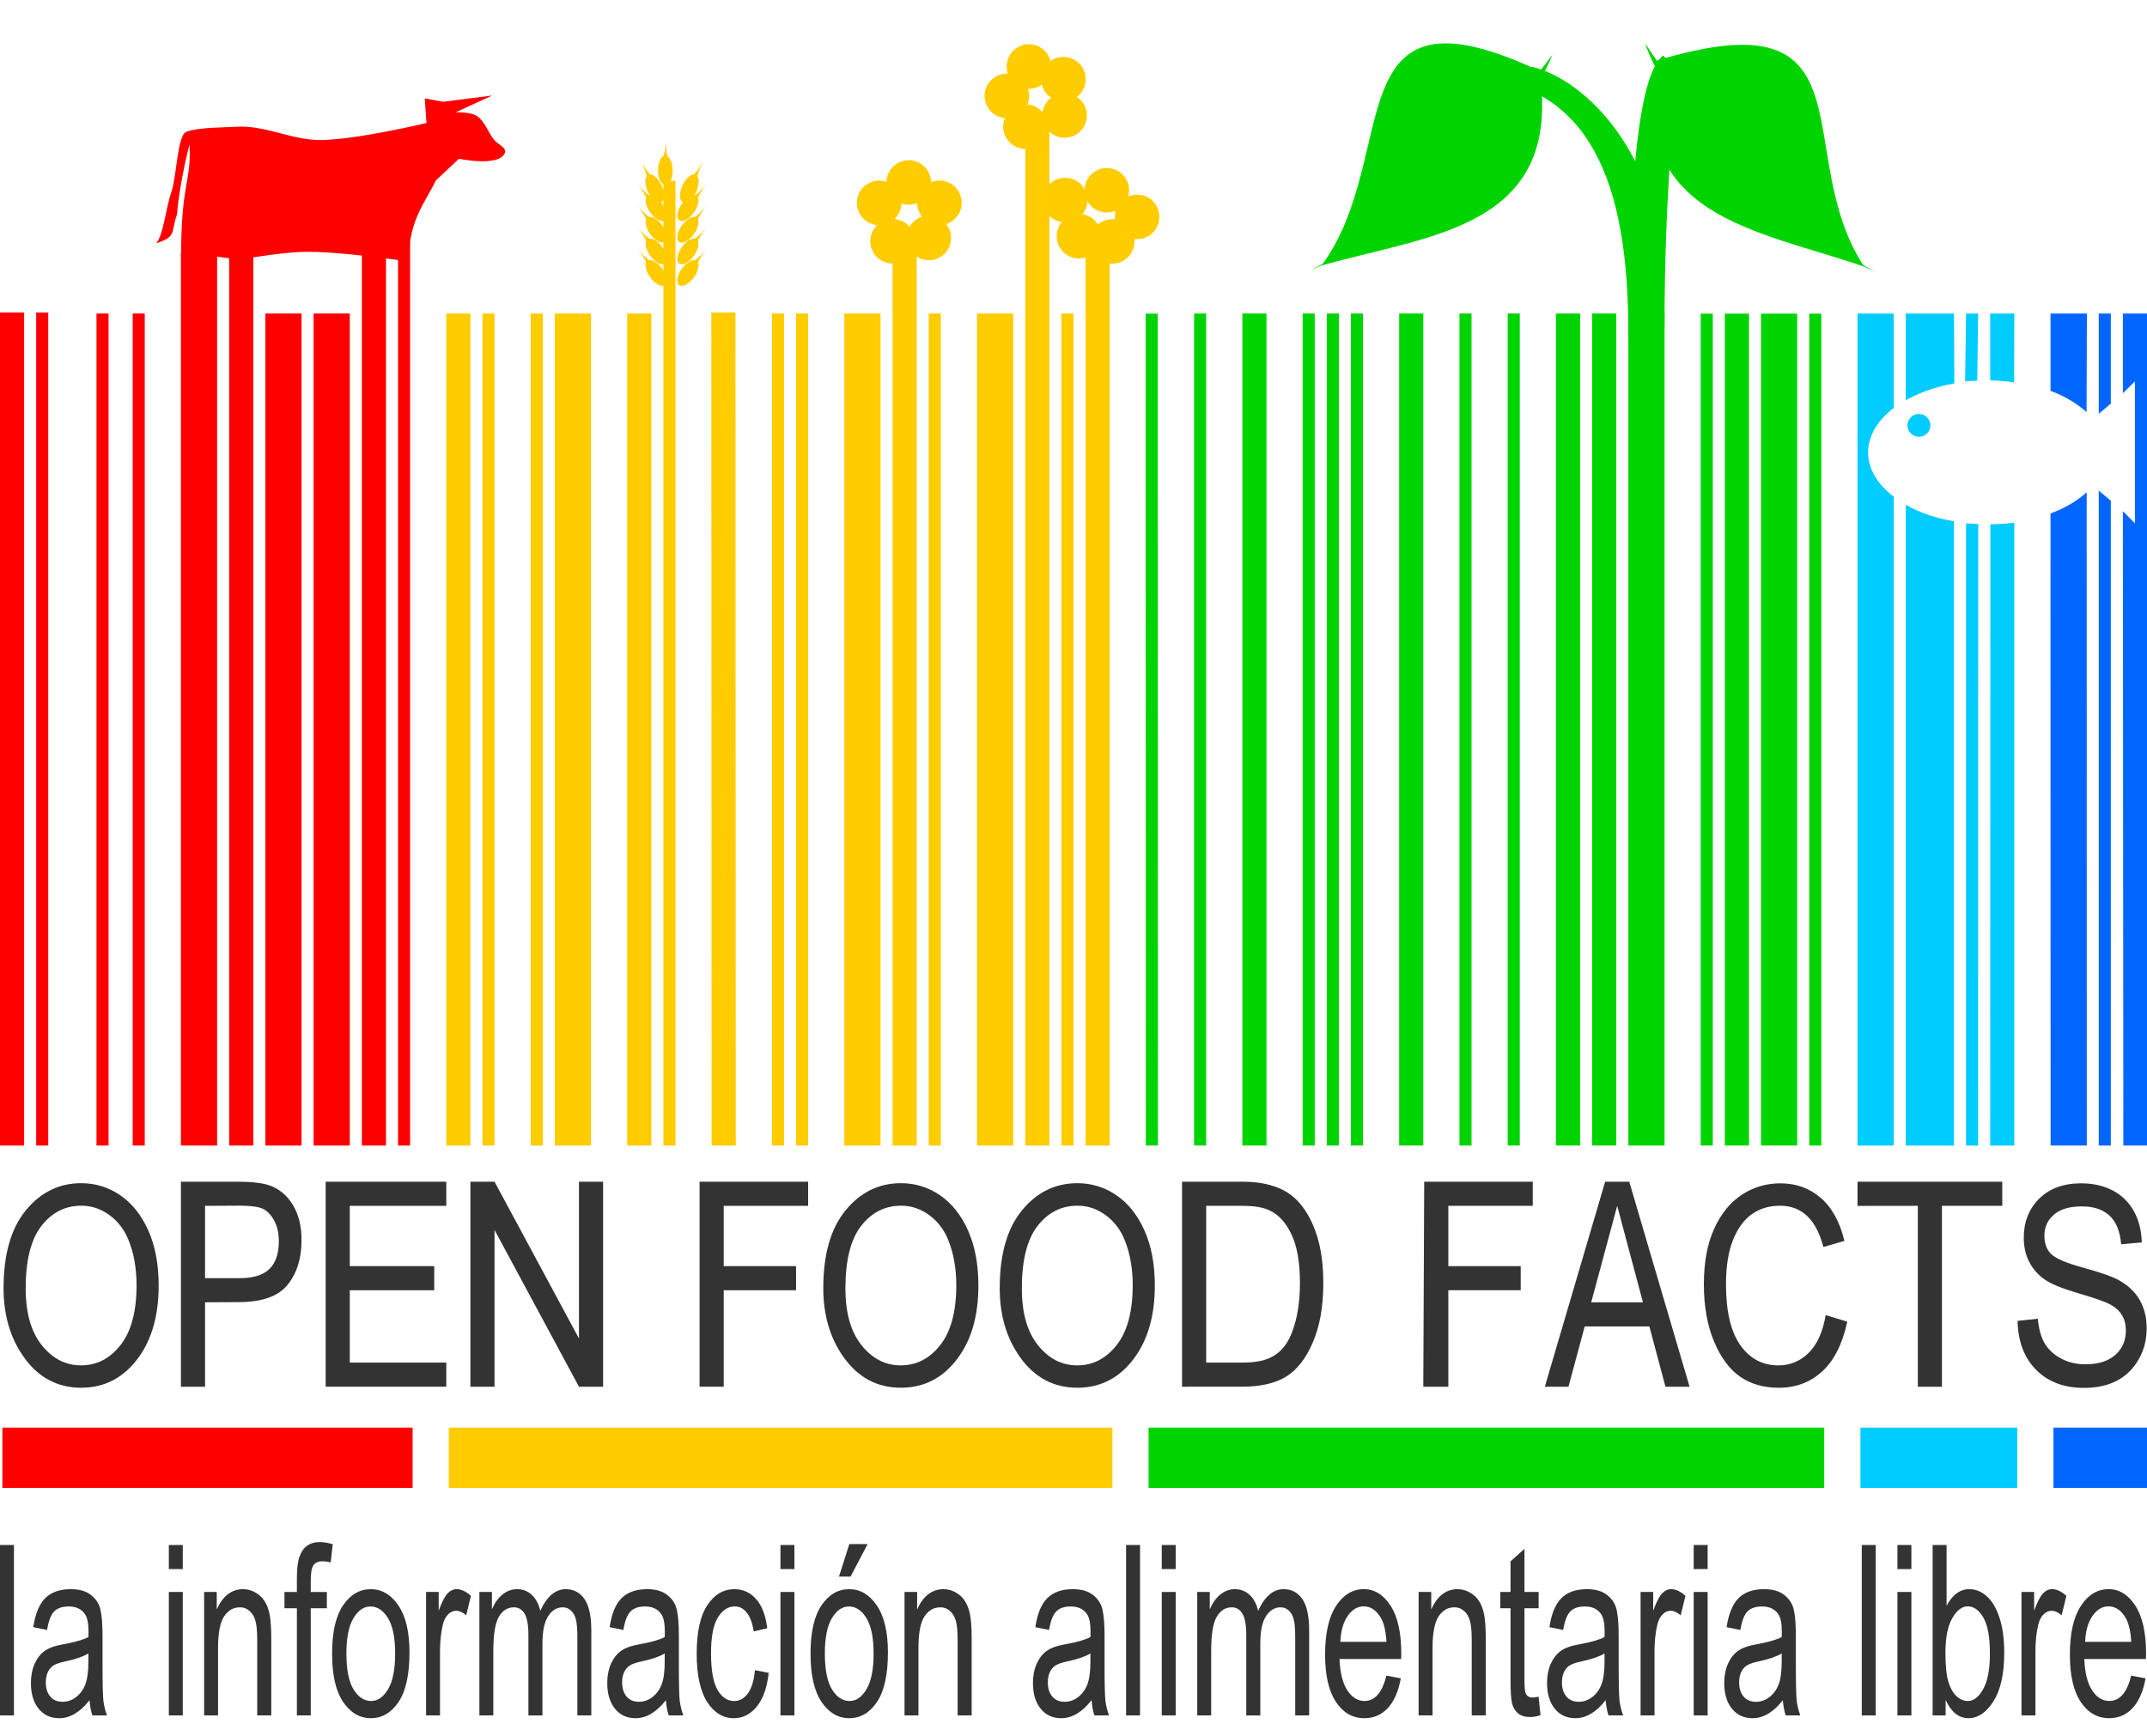 <?xml version="1.0" encoding="UTF-8" standalone="no"?>
<svg
   xmlns:dc="http://purl.org/dc/elements/1.1/"
   xmlns:cc="http://creativecommons.org/ns#"
   xmlns:rdf="http://www.w3.org/1999/02/22-rdf-syntax-ns#"
   xmlns:svg="http://www.w3.org/2000/svg"
   xmlns="http://www.w3.org/2000/svg"
   xmlns:sodipodi="http://sodipodi.sourceforge.net/DTD/sodipodi-0.dtd"
   xmlns:inkscape="http://www.inkscape.org/namespaces/inkscape"
   sodipodi:docname="openfoodfacts-logo-en.svg"
   inkscape:version="1.0 (4035a4fb49, 2020-05-01)"
   version="1.1"
   id="svg8313"
   height="144"
   width="178">
  <style
     id="style193">
   :root {
     font-style: normal;
     font-variant: normal;
     font-weight: normal;
     font-stretch: normal;
     line-height: 125%;
     font-family: 'Arial Narrow';
     -inkscape-font-specification: 'Arial Narrow';
     letter-spacing: 0px;
     word-spacing: 0px;
     fill-opacity: 1;
     stroke: none;
   }
   #site-name {
     font-size: 22.903px;
     fill: #333333;
   }
   #site-slogan {
     font-size: 16.943px;
     fill: #333333;
   }
   @media (prefers-color-scheme: dark) {
     #site-name,#site-slogan {
       fill: #ffffff;
	 }
   }
   .design-element
   {
     fill-rule: nonzero;
	 stroke: none;
   }
   .red {
     fill: #ff0000;
   }
   .yellow {
     fill: #ffcc00;
   }
   .green {
     fill: #00d400;
   }
   .cyan {
     fill: #00ccff;
   }
   .blue {
     fill: #0066ff;
   }
  </style>
  <defs
     id="defs8315" />
  <sodipodi:namedview
     inkscape:document-rotation="0"
     inkscape:snap-global="true"
     inkscape:window-maximized="1"
     inkscape:window-y="-8"
     inkscape:window-x="1912"
     inkscape:window-height="1017"
     inkscape:window-width="1920"
     showgrid="true"
     inkscape:current-layer="layer1"
     inkscape:document-units="px"
     inkscape:cy="70.41406"
     inkscape:cx="111.33521"
     inkscape:zoom="5.5850744"
     inkscape:pageshadow="2"
     inkscape:pageopacity="0.0"
     borderopacity="1.0"
     bordercolor="#666666"
     pagecolor="#ffffff"
     id="base">
    <inkscape:grid
       id="grid8566"
       type="xygrid" />
  </sodipodi:namedview>
  <g
     id="layer1"
     inkscape:groupmode="layer"
     inkscape:label="Layer 1">
    <g
       class="design-element"
       id="bars"
       transform="matrix(0.895,0,0,0.895,-763.018,-727.336)">
      <path
         sodipodi:nodetypes="cccccc"
         inkscape:export-ydpi="112.45"
         inkscape:export-xdpi="112.45"
         id="path8169"
         d="m 1042.751,944.947 0,5.589 c 2.979,0 5.962,0 8.941,0 l 0,-5.589 c -2.979,0 -5.962,0 -8.941,0 z"
         class="blue"
         inkscape:connector-curvature="0" />
      <path
         sodipodi:nodetypes="ccccc"
         inkscape:export-ydpi="112.45"
         inkscape:export-xdpi="112.45"
         id="path8171"
         d="m 1024.869,944.947 0,5.589 c 4.844,0 9.685,0 14.529,0 l 0,-5.589 c -4.844,0 -9.685,0 -14.529,0 z"
         class="cyan"
         inkscape:connector-curvature="0" />
      <path
         sodipodi:nodetypes="ccccc"
         inkscape:export-ydpi="112.45"
         inkscape:export-xdpi="112.45"
         id="path8173"
         d="m 958.93,944.947 0,5.589 c 20.854,0 41.732,0 62.586,0 l 0,-5.589 c -20.854,0 -41.732,0 -62.586,0 z"
         class="green"
         inkscape:connector-curvature="0" />
      <path
         sodipodi:nodetypes="ccccc"
         inkscape:export-ydpi="112.45"
         inkscape:export-xdpi="112.45"
         id="path8175"
         d="m 894.109,944.947 0,5.589 c 20.49,0 40.979,0 61.469,0 l 0,-5.589 c -20.49,0 -40.979,0 -61.469,0 z"
         class="yellow"
         inkscape:connector-curvature="0" />
      <path
         sodipodi:nodetypes="ccccc"
         inkscape:export-ydpi="112.45"
         inkscape:export-xdpi="112.45"
         id="path8177"
         d="m 852.757,944.947 0,5.589 c 12.667,0 25.332,0 37.999,0 l 0,-5.589 c -12.667,0 -25.332,0 -37.999,0 z"
         class="red"
         inkscape:connector-curvature="0" />
    </g>
    <g
       transform="translate(0,2.638)"
       id="site-name">
      <path
         inkscape:connector-curvature="0"
         id="path3685"
         d="m 0.295,104.184 c -9.5e-7,-2.796 0.615,-4.945 1.845,-6.447 1.23,-1.502 2.762,-2.253 4.596,-2.253 1.185,1.7e-5 2.266,0.336 3.243,1.006 0.977,0.671 1.75,1.646 2.32,2.924 0.57,1.279 0.855,2.801 0.855,4.568 -1.4e-5,2.43 -0.552,4.41 -1.655,5.938 -1.215,1.685 -2.807,2.527 -4.775,2.527 -1.983,0 -3.579,-0.865 -4.786,-2.594 -1.096,-1.566 -1.644,-3.456 -1.644,-5.67 z m 1.834,0.034 c -2.8e-6,2.02 0.445,3.588 1.336,4.702 0.891,1.115 1.974,1.672 3.249,1.672 1.305,0 2.399,-0.563 3.282,-1.689 0.883,-1.126 1.325,-2.781 1.325,-4.965 -1.2e-5,-1.409 -0.227,-2.669 -0.682,-3.78 C 10.289,99.308 9.762,98.628 9.057,98.117 8.353,97.607 7.583,97.351 6.748,97.351 5.406,97.351 4.301,97.91 3.432,99.029 2.564,100.147 2.129,101.877 2.129,104.218 Z" />
      <path
         sodipodi:nodetypes="ccccccssccccsscccccc"
         inkscape:connector-curvature="0"
         id="path3687"
         d="m 15,112.362 0,-17 4.675,0 c 1.224,1.6e-5 2.127,0.107 2.708,0.321 0.796,0.291 1.431,0.83 1.905,1.618 0.474,0.788 0.712,1.756 0.712,2.904 -1.2e-5,1.515 -0.386,2.751 -1.159,3.707 -0.773,0.956 -2.108,1.424 -4.005,1.435 L 17,105.362 l 0,7 z m 2,-9 2.87,-7.7e-4 c 1.125,-3e-4 1.947,-0.254 2.467,-0.763 0.52,-0.509 0.78,-1.276 0.78,-2.301 -9e-6,-0.666 -0.128,-1.236 -0.384,-1.71 -0.256,-0.474 -0.566,-0.8 -0.93,-0.976 -0.363,-0.176 -1.02,-0.264 -1.968,-0.264 L 17,97.362 Z" />
      <path
         sodipodi:nodetypes="ccccccccccccc"
         inkscape:connector-curvature="0"
         id="path3689"
         d="m 27,112.362 0,-17 10,0 0,2 -8,0 0,5 7,0 0,2 -7,0 0,6 8,0 0,2 z" />
      <path
         sodipodi:nodetypes="ccccccccccc"
         inkscape:connector-curvature="0"
         id="path3691"
         d="m 39,112.362 0,-17 2,0 7,13 0,-13 2,0 0,17 -2,0 -7,-13 0,13 z" />
      <path
         sodipodi:nodetypes="ccccccccccc"
         inkscape:connector-curvature="0"
         id="path3693"
         d="m 58,112.362 0,-17 9,0 0,2 -7,0 0,5 6,0 0,2 -6,0 0,8 z" />
      <path
         sodipodi:nodetypes="sscccccscsssssccccss"
         inkscape:connector-curvature="0"
         id="path3695"
         d="m 68.256,104.184 c -10e-7,-2.796 0.615,-4.945 1.845,-6.447 1.23,-1.502 2.762,-2.253 4.596,-2.253 1.185,1.7e-5 2.266,0.336 3.243,1.006 0.977,0.671 1.75,1.646 2.32,2.924 0.57,1.279 0.855,2.801 0.855,4.568 -1.4e-5,2.43 -0.552,4.41 -1.655,5.938 -1.215,1.685 -2.807,2.527 -4.775,2.527 -1.983,0 -3.579,-0.865 -4.786,-2.594 -1.096,-1.566 -1.644,-3.456 -1.644,-5.67 z m 1.834,0.034 c -3e-6,2.02 0.445,3.588 1.336,4.702 0.891,1.115 1.974,1.672 3.249,1.672 1.305,0 2.399,-0.563 3.282,-1.689 0.883,-1.126 1.325,-2.781 1.325,-4.965 -1.2e-5,-1.409 -0.227,-2.669 -0.682,-3.78 -0.35,-0.85 -0.878,-1.53 -1.582,-2.041 -0.705,-0.511 -1.474,-0.766 -2.309,-0.766 -1.342,1.5e-5 -2.447,0.559 -3.316,1.677 -0.869,1.118 -1.303,2.848 -1.303,5.189 z" />
      <path
         sodipodi:nodetypes="sscccccscsssssccccss"
         inkscape:connector-curvature="0"
         id="path3697"
         d="m 82.883,104.184 c -1e-6,-2.796 0.615,-4.945 1.845,-6.447 1.23,-1.502 2.762,-2.253 4.596,-2.253 1.185,1.7e-5 2.266,0.336 3.243,1.006 0.977,0.671 1.75,1.646 2.32,2.924 0.57,1.279 0.855,2.801 0.855,4.568 -1.4e-5,2.43 -0.552,4.41 -1.655,5.938 -1.215,1.685 -2.807,2.527 -4.775,2.527 -1.983,0 -3.579,-0.865 -4.786,-2.594 -1.096,-1.566 -1.644,-3.456 -1.644,-5.67 z m 1.834,0.034 c -3e-6,2.02 0.445,3.588 1.336,4.702 0.891,1.115 1.974,1.672 3.249,1.672 1.305,0 2.399,-0.563 3.282,-1.689 0.883,-1.126 1.325,-2.781 1.325,-4.965 -1.2e-5,-1.409 -0.227,-2.669 -0.682,-3.78 -0.35,-0.85 -0.878,-1.53 -1.582,-2.041 -0.705,-0.511 -1.474,-0.766 -2.309,-0.766 -1.342,1.5e-5 -2.447,0.559 -3.316,1.677 -0.869,1.118 -1.303,2.848 -1.303,5.189 z" />
      <path
         sodipodi:nodetypes="ccccccccssccssccccccc"
         inkscape:connector-curvature="0"
         id="path3699"
         d="m 98,112.362 0,-17 5,0 c 1.213,1.6e-5 2.005,0.174 2.635,0.383 0.827,0.27 1.543,0.72 2.15,1.437 0.606,0.718 1.079,1.623 1.417,2.715 0.339,1.092 0.508,2.387 0.508,3.885 -1e-5,1.922 -0.287,3.553 -0.862,4.892 -0.575,1.339 -1.313,2.289 -2.215,2.848 -0.902,0.56 -2.176,0.839 -3.633,0.839 z m 2,-2 3,0 c 1.221,0 2.017,-0.198 2.647,-0.588 0.63,-0.39 1.114,-1.017 1.453,-1.882 0.449,-1.15 0.673,-2.528 0.673,-4.134 -1e-5,-1.721 -0.238,-3.074 -0.715,-4.058 -0.476,-0.984 -1.089,-1.642 -1.837,-1.974 C 104.718,97.503 104.095,97.362 103,97.362 l -3,0 z" />
      <path
         sodipodi:nodetypes="ccccccccccc"
         inkscape:connector-curvature="0"
         id="path3701"
         d="m 118,112.362 0.076,-17 9,0 0,2 -7,3.8e-5 0,5 6,0 0,2 -6,0 0,8 z" />
      <path
         sodipodi:nodetypes="cccccccc"
         inkscape:connector-curvature="0"
         id="path3703"
         d="m 128.076,112.362 5,-17 2,0 5,17 -2,0 -4,-15 -4.04,15 z" />
      <path
         sodipodi:nodetypes="ccsscssscccccccsssssc"
         inkscape:connector-curvature="0"
         id="path3705"
         d="m 151.361,106.421 1.789,0.548 c -0.395,1.841 -1.087,3.215 -2.074,4.121 -0.988,0.906 -2.19,1.359 -3.607,1.359 -1.245,0 -2.309,-0.304 -3.193,-0.911 -0.883,-0.608 -1.607,-1.582 -2.17,-2.924 -0.563,-1.342 -0.844,-2.926 -0.844,-4.753 0,-1.804 0.281,-3.331 0.844,-4.579 0.563,-1.249 1.325,-2.192 2.287,-2.829 0.962,-0.637 2.035,-0.956 3.221,-0.956 1.297,1.7e-5 2.412,0.404 3.344,1.213 0.932,0.809 1.584,1.996 1.957,3.562 l -1.745,0.503 c -0.596,-2.281 -1.793,-3.422 -3.59,-3.422 -0.895,1.5e-5 -1.67,0.229 -2.326,0.688 -0.656,0.459 -1.18,1.172 -1.571,2.142 -0.391,0.969 -0.587,2.196 -0.587,3.679 0,2.244 0.395,3.927 1.185,5.049 0.79,1.122 1.841,1.683 3.154,1.683 0.969,0 1.806,-0.345 2.511,-1.034 0.705,-0.69 1.176,-1.735 1.415,-3.137 z" />
      <path
         sodipodi:nodetypes="ccccccccc"
         inkscape:connector-curvature="0"
         id="path3707"
         d="m 159,112.362 0,-15 -5,0.006 0,-2.006 12,0 0,2 -5,0 0,15 z" />
      <path
         inkscape:connector-curvature="0"
         id="path3709"
         d="m 167.268,106.902 1.677,-0.179 c 0.089,0.902 0.293,1.605 0.609,2.108 0.317,0.503 0.77,0.908 1.359,1.213 0.589,0.306 1.252,0.459 1.991,0.459 1.059,0 1.881,-0.259 2.466,-0.777 0.585,-0.518 0.878,-1.191 0.878,-2.019 -1e-5,-0.485 -0.106,-0.908 -0.319,-1.269 -0.212,-0.362 -0.533,-0.658 -0.962,-0.889 -0.429,-0.231 -1.355,-0.555 -2.779,-0.973 -1.267,-0.373 -2.17,-0.749 -2.706,-1.129 -0.537,-0.38 -0.954,-0.863 -1.252,-1.448 -0.298,-0.585 -0.447,-1.247 -0.447,-1.985 0,-1.327 0.429,-2.412 1.286,-3.254 0.857,-0.842 2.013,-1.264 3.467,-1.264 0.999,1.7e-5 1.873,0.198 2.622,0.593 0.749,0.395 1.331,0.962 1.745,1.7 0.414,0.738 0.636,1.607 0.665,2.606 l -1.711,0.157 c -0.089,-1.066 -0.408,-1.856 -0.956,-2.371 -0.548,-0.514 -1.318,-0.772 -2.309,-0.772 -1.006,1.5e-5 -1.774,0.226 -2.304,0.677 -0.529,0.451 -0.794,1.034 -0.794,1.75 0,0.664 0.194,1.178 0.582,1.543 0.388,0.365 1.26,0.734 2.617,1.107 1.327,0.365 2.259,0.682 2.796,0.951 0.82,0.418 1.439,0.967 1.856,1.649 0.417,0.682 0.626,1.497 0.626,2.443 -2e-5,0.939 -0.22,1.795 -0.66,2.566 -0.44,0.772 -1.038,1.359 -1.795,1.761 -0.757,0.403 -1.668,0.604 -2.734,0.604 -1.663,0 -2.988,-0.5 -3.976,-1.499 -0.988,-0.999 -1.5,-2.352 -1.538,-4.059 z" />
      <path
         d="m 137.076,105.362 0,2 -6,0 0,-2 z"
         id="path3713"
         inkscape:connector-curvature="0"
         sodipodi:nodetypes="ccccc" />
    </g>
    <g
       id="site-slogan"
       transform="matrix(0.903,0,0,1.107,0,2.638)">
      <path
         d="m 3.7252903e-8,126.126 0,-12.767 1.28,0 0,12.767 -1.28,0 z"
         id="path12926" />
      <path
         d="m 8.221,124.985 q -0.644,0.671 -1.341,1.01 -0.697,0.34 -1.446,0.34 -1.184,0 -1.89,-0.714 -0.705,-0.714 -0.705,-1.925 0,-0.801 0.331,-1.42 0.331,-0.618 0.906,-0.967 0.575,-0.348 1.742,-0.514 1.568,-0.226 2.299,-0.54 l 0.009,-0.401 q 0,-0.949 -0.34,-1.332 -0.479,-0.557 -1.472,-0.557 -0.897,0 -1.341,0.374 -0.444,0.366 -0.653,1.385 l -1.263,-0.209 q 0.27,-1.489 1.089,-2.168 0.827,-0.679 2.36,-0.679 1.193,0 1.872,0.453 0.679,0.444 0.853,1.106 0.183,0.662 0.183,1.933 l 0,2.09 q 0,2.195 0.078,2.769 0.087,0.566 0.331,1.106 l -1.341,0 q -0.2,-0.479 -0.261,-1.141 z m -0.105,-3.501 q -0.705,0.348 -2.099,0.592 -0.81,0.139 -1.132,0.322 -0.322,0.174 -0.505,0.505 -0.174,0.322 -0.174,0.749 0,0.662 0.409,1.062 0.409,0.392 1.132,0.392 0.688,0 1.245,-0.357 0.566,-0.357 0.845,-0.949 0.279,-0.601 0.279,-1.742 l 0,-0.575 z"
         id="path12928" />
      <path
         d="m 15.501,115.162 0,-1.803 1.28,0 0,1.803 -1.28,0 z m 0,10.964 0,-9.249 1.28,0 0,9.249 -1.28,0 z"
         id="path12930" />
      <path
         d="m 18.741,126.126 0,-9.249 1.158,0 0,1.315 q 0.418,-0.766 1.019,-1.141 0.61,-0.383 1.393,-0.383 0.61,0 1.123,0.244 0.523,0.235 0.836,0.627 0.322,0.383 0.479,1.002 0.157,0.618 0.157,1.898 l 0,5.687 -1.289,0 0,-5.626 q 0,-1.019 -0.174,-1.489 -0.174,-0.47 -0.549,-0.723 -0.366,-0.261 -0.853,-0.261 -0.923,0 -1.472,0.688 -0.549,0.688 -0.549,2.36 l 0,5.051 -1.28,0 z"
         id="path12932" />
      <path
         d="m 27.258,126.126 0,-8.029 -1.141,0 0,-1.219 1.141,0 0,-0.984 q 0,-1.089 0.226,-1.629 0.226,-0.549 0.688,-0.836 0.47,-0.287 1.176,-0.287 0.549,0 1.202,0.157 l -0.192,1.367 q -0.401,-0.087 -0.758,-0.087 -0.575,0 -0.827,0.305 -0.244,0.296 -0.244,1.141 l 0,0.853 1.48,0 0,1.219 -1.48,0 0,8.029 -1.271,0 z"
         id="path12934" />
      <path
         d="m 30.489,121.501 q 0,-2.395 1.001,-3.614 1.01,-1.219 2.552,-1.219 1.515,0 2.534,1.219 1.019,1.219 1.019,3.518 0,2.491 -1.001,3.71 -1.001,1.219 -2.552,1.219 -1.524,0 -2.543,-1.219 -1.01,-1.228 -1.01,-3.614 z m 1.315,0 q 0,1.794 0.653,2.674 0.653,0.871 1.62,0.871 0.906,0 1.55,-0.88 0.653,-0.888 0.653,-2.665 0,-1.785 -0.653,-2.656 -0.653,-0.88 -1.62,-0.88 -0.914,0 -1.559,0.88 -0.644,0.88 -0.644,2.656 z"
         id="path12936" />
      <path
         d="m 39.119,126.126 0,-9.249 1.158,0 0,1.402 q 0.444,-0.975 0.81,-1.289 0.374,-0.322 0.836,-0.322 0.644,0 1.315,0.505 l -0.435,1.454 q -0.479,-0.34 -0.932,-0.34 -0.409,0 -0.749,0.287 -0.34,0.287 -0.479,0.801 -0.244,0.897 -0.244,1.907 l 0,4.842 -1.28,0 z"
         id="path12938" />
      <path
         d="m 44.014,126.126 0,-9.249 1.15,0 0,1.298 q 0.383,-0.723 0.984,-1.115 0.601,-0.392 1.315,-0.392 0.801,0 1.35,0.418 0.557,0.409 0.792,1.202 0.453,-0.81 1.036,-1.211 0.592,-0.409 1.306,-0.409 1.089,0 1.716,0.74 0.627,0.74 0.627,2.369 l 0,6.349 -1.28,0 0,-5.826 q 0,-0.993 -0.148,-1.402 -0.139,-0.418 -0.462,-0.644 -0.322,-0.226 -0.723,-0.226 -0.827,0 -1.35,0.662 -0.523,0.653 -0.523,2.064 l 0,5.373 -1.289,0 0,-6.009 q 0,-1.15 -0.357,-1.62 -0.348,-0.47 -0.967,-0.47 -0.88,0 -1.393,0.714 -0.505,0.705 -0.505,2.586 l 0,4.798 -1.28,0 z"
         id="path12940" />
      <path
         d="m 61.135,124.985 q -0.644,0.671 -1.341,1.01 -0.697,0.34 -1.446,0.34 -1.184,0 -1.89,-0.714 -0.705,-0.714 -0.705,-1.925 0,-0.801 0.331,-1.42 0.331,-0.618 0.906,-0.967 0.575,-0.348 1.742,-0.514 1.568,-0.226 2.299,-0.54 l 0.009,-0.401 q 0,-0.949 -0.34,-1.332 -0.479,-0.557 -1.472,-0.557 -0.897,0 -1.341,0.374 -0.444,0.366 -0.653,1.385 l -1.263,-0.209 q 0.27,-1.489 1.089,-2.168 0.827,-0.679 2.36,-0.679 1.193,0 1.872,0.453 0.679,0.444 0.853,1.106 0.183,0.662 0.183,1.933 l 0,2.09 q 0,2.195 0.078,2.769 0.087,0.566 0.331,1.106 l -1.341,0 q -0.2,-0.479 -0.261,-1.141 z m -0.105,-3.501 q -0.705,0.348 -2.099,0.592 -0.81,0.139 -1.132,0.322 -0.322,0.174 -0.505,0.505 -0.174,0.322 -0.174,0.749 0,0.662 0.409,1.062 0.409,0.392 1.132,0.392 0.688,0 1.245,-0.357 0.566,-0.357 0.845,-0.949 0.279,-0.601 0.279,-1.742 l 0,-0.575 z"
         id="path12942" />
      <path
         d="m 69.312,122.738 1.263,0.2 q -0.218,1.655 -1.097,2.526 -0.871,0.871 -2.099,0.871 -1.489,0 -2.456,-1.219 -0.958,-1.228 -0.958,-3.623 0,-2.412 0.967,-3.614 0.975,-1.21 2.499,-1.21 1.176,0 1.977,0.732 0.81,0.732 1.036,2.195 l -1.245,0.235 q -0.183,-0.941 -0.636,-1.402 -0.453,-0.47 -1.089,-0.47 -0.949,0 -1.576,0.845 -0.618,0.836 -0.618,2.665 0,1.89 0.592,2.735 0.601,0.845 1.533,0.845 0.732,0 1.245,-0.557 0.523,-0.566 0.662,-1.75 z"
         id="path12944" />
      <path
         d="m 71.655,115.162 0,-1.803 1.28,0 0,1.803 -1.28,0 z m 0,10.964 0,-9.249 1.28,0 0,9.249 -1.28,0 z"
         id="path12946" />
      <path
         d="m 74.416,121.501 q 0,-2.395 1.001,-3.614 1.01,-1.219 2.552,-1.219 1.515,0 2.534,1.219 1.019,1.219 1.019,3.518 0,2.491 -1.001,3.71 -1.001,1.219 -2.552,1.219 -1.524,0 -2.543,-1.219 -1.01,-1.228 -1.01,-3.614 z m 1.315,0 q 0,1.794 0.653,2.674 0.653,0.871 1.62,0.871 0.906,0 1.55,-0.88 0.653,-0.888 0.653,-2.665 0,-1.785 -0.653,-2.656 -0.653,-0.88 -1.62,-0.88 -0.914,0 -1.559,0.88 -0.644,0.88 -0.644,2.656 z m 1.298,-5.774 0.949,-2.438 1.681,0 -1.568,2.438 -1.062,0 z"
         id="path12948" />
      <path
         d="m 83.046,126.126 0,-9.249 1.158,0 0,1.315 q 0.418,-0.766 1.019,-1.141 0.61,-0.383 1.393,-0.383 0.61,0 1.123,0.244 0.523,0.235 0.836,0.627 0.322,0.383 0.479,1.002 0.157,0.618 0.157,1.898 l 0,5.687 -1.289,0 0,-5.626 q 0,-1.019 -0.174,-1.489 -0.174,-0.47 -0.549,-0.723 -0.366,-0.261 -0.853,-0.261 -0.923,0 -1.472,0.688 -0.549,0.688 -0.549,2.36 l 0,5.051 -1.28,0 z"
         id="path12950" />
      <path
         d="m 100.219,124.985 q -0.644,0.671 -1.341,1.01 -0.697,0.34 -1.446,0.34 -1.184,0 -1.89,-0.714 -0.705,-0.714 -0.705,-1.925 0,-0.801 0.331,-1.42 0.331,-0.618 0.906,-0.967 0.575,-0.348 1.742,-0.514 1.568,-0.226 2.299,-0.54 l 0.009,-0.401 q 0,-0.949 -0.34,-1.332 -0.479,-0.557 -1.472,-0.557 -0.897,0 -1.341,0.374 -0.444,0.366 -0.653,1.385 l -1.263,-0.209 q 0.27,-1.489 1.089,-2.168 0.827,-0.679 2.36,-0.679 1.193,0 1.872,0.453 0.679,0.444 0.853,1.106 0.183,0.662 0.183,1.933 l 0,2.09 q 0,2.195 0.078,2.769 0.087,0.566 0.331,1.106 l -1.341,0 q -0.2,-0.479 -0.261,-1.141 z m -0.105,-3.501 q -0.705,0.348 -2.099,0.592 -0.81,0.139 -1.132,0.322 -0.322,0.174 -0.505,0.505 -0.174,0.322 -0.174,0.749 0,0.662 0.409,1.062 0.409,0.392 1.132,0.392 0.688,0 1.245,-0.357 0.566,-0.357 0.845,-0.949 0.279,-0.601 0.279,-1.742 l 0,-0.575 z"
         id="path12952" />
      <path
         d="m 103.389,126.126 0,-12.767 1.28,0 0,12.767 -1.28,0 z"
         id="path12954" />
      <path
         d="m 106.664,115.162 0,-1.803 1.28,0 0,1.803 -1.28,0 z m 0,10.964 0,-9.249 1.28,0 0,9.249 -1.28,0 z"
         id="path12956" />
      <path
         d="m 109.921,126.126 0,-9.249 1.15,0 0,1.298 q 0.383,-0.723 0.984,-1.115 0.601,-0.392 1.315,-0.392 0.801,0 1.35,0.418 0.557,0.409 0.792,1.202 0.453,-0.81 1.036,-1.211 0.592,-0.409 1.306,-0.409 1.089,0 1.716,0.74 0.627,0.74 0.627,2.369 l 0,6.349 -1.28,0 0,-5.826 q 0,-0.993 -0.148,-1.402 -0.139,-0.418 -0.462,-0.644 -0.322,-0.226 -0.723,-0.226 -0.827,0 -1.35,0.662 -0.523,0.653 -0.523,2.064 l 0,5.373 -1.289,0 0,-6.009 q 0,-1.15 -0.357,-1.62 -0.348,-0.47 -0.967,-0.47 -0.88,0 -1.393,0.714 -0.505,0.705 -0.505,2.586 l 0,4.798 -1.28,0 z"
         id="path12958" />
      <path
         d="m 127.286,123.147 1.324,0.2 q -0.331,1.48 -1.202,2.238 -0.862,0.749 -2.142,0.749 -1.611,0 -2.613,-1.219 -0.993,-1.228 -0.993,-3.536 0,-2.395 1.001,-3.649 1.01,-1.263 2.552,-1.263 1.472,0 2.456,1.237 0.984,1.237 0.984,3.579 l -0.009,0.418 -5.661,0 q 0.078,1.559 0.723,2.351 0.644,0.792 1.568,0.792 1.446,0 2.012,-1.898 z m -4.224,-2.534 4.232,0 q -0.087,-1.202 -0.514,-1.794 -0.618,-0.862 -1.576,-0.862 -0.862,0 -1.472,0.723 -0.61,0.714 -0.671,1.933 z"
         id="path12960" />
      <path
         d="m 130.247,126.126 0,-9.249 1.158,0 0,1.315 q 0.418,-0.766 1.019,-1.141 0.61,-0.383 1.393,-0.383 0.61,0 1.123,0.244 0.523,0.235 0.836,0.627 0.322,0.383 0.479,1.002 0.157,0.618 0.157,1.898 l 0,5.687 -1.289,0 0,-5.626 q 0,-1.019 -0.174,-1.489 -0.174,-0.47 -0.549,-0.723 -0.366,-0.261 -0.853,-0.261 -0.923,0 -1.472,0.688 -0.549,0.688 -0.549,2.36 l 0,5.051 -1.28,0 z"
         id="path12962" />
      <path
         d="m 141.263,124.724 0.174,1.385 q -0.531,0.139 -0.958,0.139 -0.671,0 -1.08,-0.261 -0.409,-0.27 -0.566,-0.732 -0.148,-0.462 -0.148,-1.838 l 0,-5.321 -0.941,0 0,-1.219 0.941,0 0,-2.29 1.28,-0.941 0,3.231 1.298,0 0,1.219 -1.298,0 0,5.408 q 0,0.749 0.113,0.967 0.165,0.314 0.618,0.314 0.218,0 0.566,-0.061 z"
         id="path12964" />
      <path
         d="m 147.42,124.985 q -0.644,0.671 -1.341,1.01 -0.697,0.34 -1.446,0.34 -1.184,0 -1.89,-0.714 -0.705,-0.714 -0.705,-1.925 0,-0.801 0.331,-1.42 0.331,-0.618 0.906,-0.967 0.575,-0.348 1.742,-0.514 1.568,-0.226 2.299,-0.54 l 0.009,-0.401 q 0,-0.949 -0.34,-1.332 -0.479,-0.557 -1.472,-0.557 -0.897,0 -1.341,0.374 -0.444,0.366 -0.653,1.385 l -1.263,-0.209 q 0.27,-1.489 1.089,-2.168 0.827,-0.679 2.36,-0.679 1.193,0 1.872,0.453 0.679,0.444 0.853,1.106 0.183,0.662 0.183,1.933 l 0,2.09 q 0,2.195 0.078,2.769 0.087,0.566 0.331,1.106 l -1.341,0 q -0.2,-0.479 -0.261,-1.141 z m -0.104,-3.501 q -0.705,0.348 -2.099,0.592 -0.81,0.139 -1.132,0.322 -0.322,0.174 -0.505,0.505 -0.174,0.322 -0.174,0.749 0,0.662 0.409,1.062 0.409,0.392 1.132,0.392 0.688,0 1.245,-0.357 0.566,-0.357 0.845,-0.949 0.279,-0.601 0.279,-1.742 l 0,-0.575 z"
         id="path12966" />
      <path
         d="m 150.625,126.126 0,-9.249 1.158,0 0,1.402 q 0.444,-0.975 0.81,-1.289 0.374,-0.322 0.836,-0.322 0.644,0 1.315,0.505 l -0.435,1.454 q -0.479,-0.34 -0.932,-0.34 -0.409,0 -0.749,0.287 -0.34,0.287 -0.479,0.801 -0.244,0.897 -0.244,1.907 l 0,4.842 -1.28,0 z"
         id="path12968" />
      <path
         d="m 155.502,115.162 0,-1.803 1.28,0 0,1.803 -1.28,0 z m 0,10.964 0,-9.249 1.28,0 0,9.249 -1.28,0 z"
         id="path12970" />
      <path
         d="m 163.688,124.985 q -0.644,0.671 -1.341,1.01 -0.697,0.34 -1.446,0.34 -1.184,0 -1.89,-0.714 -0.705,-0.714 -0.705,-1.925 0,-0.801 0.331,-1.42 0.331,-0.618 0.906,-0.967 0.575,-0.348 1.742,-0.514 1.568,-0.226 2.299,-0.54 l 0.009,-0.401 q 0,-0.949 -0.34,-1.332 -0.479,-0.557 -1.472,-0.557 -0.897,0 -1.341,0.374 -0.444,0.366 -0.653,1.385 l -1.263,-0.209 q 0.27,-1.489 1.089,-2.168 0.827,-0.679 2.36,-0.679 1.193,0 1.872,0.453 0.679,0.444 0.853,1.106 0.183,0.662 0.183,1.933 l 0,2.09 q 0,2.195 0.078,2.769 0.087,0.566 0.331,1.106 l -1.341,0 q -0.2,-0.479 -0.261,-1.141 z m -0.104,-3.501 q -0.705,0.348 -2.099,0.592 -0.81,0.139 -1.132,0.322 -0.322,0.174 -0.505,0.505 -0.174,0.322 -0.174,0.749 0,0.662 0.409,1.062 0.409,0.392 1.132,0.392 0.688,0 1.245,-0.357 0.566,-0.357 0.845,-0.949 0.279,-0.601 0.279,-1.742 l 0,-0.575 z"
         id="path12972" />
      <path
         d="m 170.934,126.126 0,-12.767 1.28,0 0,12.767 -1.28,0 z"
         id="path12974" />
      <path
         d="m 174.208,115.162 0,-1.803 1.28,0 0,1.803 -1.28,0 z m 0,10.964 0,-9.249 1.28,0 0,9.249 -1.28,0 z"
         id="path12976" />
      <path
         d="m 178.632,126.126 -1.193,0 0,-12.767 1.28,0 0,4.555 q 0.409,-0.627 0.923,-0.932 0.523,-0.314 1.158,-0.314 0.888,0 1.611,0.531 0.732,0.531 1.167,1.611 0.435,1.08 0.435,2.621 0,2.351 -0.984,3.632 -0.984,1.271 -2.299,1.271 -0.662,0 -1.193,-0.34 -0.523,-0.348 -0.906,-1.028 l 0,1.158 z m -0.017,-4.694 q 0,1.437 0.261,2.151 0.261,0.714 0.74,1.089 0.479,0.374 1.062,0.374 0.792,0 1.402,-0.888 0.618,-0.897 0.618,-2.674 0,-1.82 -0.592,-2.674 -0.592,-0.853 -1.454,-0.853 -0.792,0 -1.42,0.897 -0.618,0.888 -0.618,2.578 z"
         id="path12978" />
      <path
         d="m 185.599,126.126 0,-9.249 1.158,0 0,1.402 q 0.444,-0.975 0.81,-1.289 0.374,-0.322 0.836,-0.322 0.644,0 1.315,0.505 l -0.435,1.454 q -0.479,-0.34 -0.932,-0.34 -0.409,0 -0.749,0.287 -0.34,0.287 -0.479,0.801 -0.244,0.897 -0.244,1.907 l 0,4.842 -1.28,0 z"
         id="path12980" />
      <path
         d="m 195.666,123.147 1.324,0.2 q -0.331,1.48 -1.202,2.238 -0.862,0.749 -2.142,0.749 -1.611,0 -2.613,-1.219 -0.993,-1.228 -0.993,-3.536 0,-2.395 1.002,-3.649 1.01,-1.263 2.552,-1.263 1.472,0 2.456,1.237 0.984,1.237 0.984,3.579 l -0.009,0.418 -5.661,0 q 0.078,1.559 0.723,2.351 0.644,0.792 1.568,0.792 1.446,0 2.012,-1.898 z m -4.224,-2.534 4.232,0 q -0.087,-1.202 -0.514,-1.794 -0.618,-0.862 -1.576,-0.862 -0.862,0 -1.472,0.723 -0.61,0.714 -0.671,1.933 z"
         id="path12982" />
    </g>
    <g
       class="design-element"
       id="barcode">
      <g
         class="blue"
         id="g398">
        <path
           sodipodi:nodetypes="ccccccccccccccccccccccccccccc"
           id="path7944"
           d="m 170,26 0,6.411 c 1.196,0.444 2.205,1.06 2.991,1.761 L 173.017,26 Z m 4,0 0,8.312 1,-0.839 L 175,26 Z m 2,0 0,6.607 1,-0.978 0,11.769 -1,-1.006 L 176.038,95 178,95 178,26 Z M 174,40.686 174,95 l 1,0 0,-53.475 z m -1,0.14 c -0.786,0.702 -1.796,1.313 -3,1.761 L 170.008,95 l 3,0 z"
           inkscape:connector-curvature="0" />
      </g>
      <g
         class="red"
         id="g411">
        <path
           sodipodi:nodetypes="ccccc"
           d="m 33,20 0,75 1,0 -7e-6,-75 z"
           id="path8013"
           inkscape:connector-curvature="0" />
        <path
           sodipodi:nodetypes="ccccc"
           d="m 30,19 0,76 2,0 4e-6,-76 z"
           id="path8015"
           inkscape:connector-curvature="0" />
        <path
           sodipodi:nodetypes="ccccc"
           d="m 26,26 0,69 3,0 0,-69 z"
           id="path8017"
           inkscape:connector-curvature="0" />
        <path
           sodipodi:nodetypes="ccccc"
           d="m 22,26 0,69 3,0 -5e-6,-69 z"
           id="path8019"
           inkscape:connector-curvature="0" />
        <path
           sodipodi:nodetypes="ccccc"
           d="m 19,20 0,75 2,0 -8.6e-5,-75 z"
           id="path8021"
           inkscape:connector-curvature="0" />
        <path
           sodipodi:nodetypes="ccccc"
           d="m 15,21 0,74 3,0 -3.5e-5,-74 z"
           id="path8023"
           inkscape:connector-curvature="0" />
        <path
           sodipodi:nodetypes="ccccc"
           d="m 11,26 0,69 1,0 -4.9e-5,-69 z"
           id="path8025"
           inkscape:connector-curvature="0" />
        <path
           sodipodi:nodetypes="ccccc"
           d="M 8,26 8,95 9,95 9,26 Z"
           id="path8027"
           inkscape:connector-curvature="0" />
        <path
           sodipodi:nodetypes="ccccc"
           d="m 2.999,25.917 0,69.083 1,0 0,-69.083 z"
           id="path8029"
           inkscape:connector-curvature="0" />
        <path
           sodipodi:nodetypes="ccccc"
           d="m 1.3499883e-5,25.917 0,69.083 1.999,0 0,-69.083 z"
           id="path8031"
           inkscape:connector-curvature="0" />
        <path
           d="m 12.96,20.168 c 0.63,-0.816 0.719,-2.676 1.281,-4.359 0.405,-1.213 0.464,-4.597 1.209,-4.882 0.968,-0.371 3.17,-0.358 4.224,-0.417 2.3,-0.128 4.519,1.099 6.823,1.101 2.991,0.004 8.861,-1.411 8.861,-1.411 l -0.14,-2.039 1.506,0.278 4.077,-0.517 -3.008,1.386 c 0,0 1.202,-0.021 1.688,0.277 0.705,0.432 0.96,1.347 1.469,1.999 0.292,0.374 1.082,0.654 0.908,1.096 -0.47,1.191 -3.809,0.486 -3.809,0.486 l -1.919,1.803 c -0.833,1.779 -2.261,3.262 -2.254,6.722 0,0 -6.007,-0.923 -8.991,-0.797 -1.764,0.075 -4.969,0.618 -4.969,0.618 -1.609,-0.137 -3.297,-0.529 -4.905,-0.25 0.009,-6.235 0.867,-6.129 0.699,-9.295 -0.439,1.68 -0.971,4.517 -1.027,5.772 -0.535,1.526 -0.012,1.9 -1.722,2.426 z"
           id="path8033"
           inkscape:connector-curvature="0"
           sodipodi:nodetypes="csssacccccssscccsccccc" />
      </g>
      <g
         class="yellow"
         id="g487">
        <path
           sodipodi:nodetypes="ccccc"
           d="m 90,21 0,74 2,0 3e-6,-74 z"
           id="path7980"
           inkscape:connector-curvature="0" />
        <path
           sodipodi:nodetypes="ccccc"
           d="m 88,26 0,69 1,0 10e-7,-69 z"
           id="path7983"
           inkscape:connector-curvature="0" />
        <path
           sodipodi:nodetypes="ccccc"
           d="m 85,10 0,85 2,0 0,-85 z"
           id="path7985"
           inkscape:connector-curvature="0" />
        <path
           sodipodi:nodetypes="ccccc"
           d="m 81,26 0,69 3,0 4e-6,-69 z"
           id="path7987"
           inkscape:connector-curvature="0" />
        <path
           sodipodi:nodetypes="ccccc"
           d="m 77,26 0,69 1,0 3e-6,-69 z"
           id="path7989"
           inkscape:connector-curvature="0" />
        <path
           sodipodi:nodetypes="ccccc"
           d="m 74,20 0,75 2,0 -7e-6,-75 z"
           id="path7991"
           inkscape:connector-curvature="0" />
        <path
           sodipodi:nodetypes="ccccc"
           d="m 70,26 0,69 3,0 4e-6,-69 z"
           id="path7993"
           inkscape:connector-curvature="0" />
        <path
           sodipodi:nodetypes="ccccc"
           d="m 66,26 0,69 1,0 3e-6,-69 z"
           id="path7995"
           inkscape:connector-curvature="0" />
        <path
           sodipodi:nodetypes="ccccc"
           d="m 64,26 0,69 1,0 10e-7,-69 z"
           id="path7997"
           inkscape:connector-curvature="0" />
        <path
           sodipodi:nodetypes="ccccc"
           d="M 58.974,25.917 59,95 61,95 60.973,25.917 Z"
           id="path7999"
           inkscape:connector-curvature="0" />
        <path
           sodipodi:nodetypes="ccccc"
           d="m 55,15 0,80 1,0 -9e-6,-80 z"
           id="path8001"
           inkscape:connector-curvature="0" />
        <path
           sodipodi:nodetypes="ccccc"
           d="m 52,26 0,69 2,0 3e-6,-69 z"
           id="path8003"
           inkscape:connector-curvature="0" />
        <path
           sodipodi:nodetypes="ccccc"
           d="m 46,26 0,69 3,0 -7e-6,-69 z"
           id="path8005"
           inkscape:connector-curvature="0" />
        <path
           sodipodi:nodetypes="ccccc"
           d="m 44,26 0,69 1,0 10e-7,-69 z"
           id="path8007"
           inkscape:connector-curvature="0" />
        <path
           sodipodi:nodetypes="ccccc"
           d="m 40,26 0,69 1,0 2e-6,-69 z"
           id="path8009"
           inkscape:connector-curvature="0" />
        <path
           sodipodi:nodetypes="ccccc"
           d="m 37,26 0,69 2,0 4e-6,-69 z"
           id="path8011"
           inkscape:connector-curvature="0" />
        <g
           id="g8035"
           transform="matrix(0.015,-0.011,0.011,0.015,39.175,7.568)">
          <ellipse
             transform="matrix(0.583,-0.813,0.813,0.583,-465.751,809.033)"
             id="path8037"
             cx="567.143"
             cy="762.362"
             rx="65.714"
             ry="32.857" />
          <path
             sodipodi:nodetypes="cscscc"
             inkscape:connector-curvature="0"
             id="path8039"
             d="m 494.286,741.648 c 0,0 14.409,-2.316 20.714,-5.714 22.088,-11.904 53.571,-52.857 53.571,-52.857 0,0 -33.142,43.139 -40,65 -2.072,6.604 -1.429,20.714 -1.429,20.714 z" />
        </g>
        <g
           id="g8041"
           transform="matrix(0.895,0,0,0.895,-468.13,-644.427)">
          <g
             transform="translate(-9.546,1.149)"
             id="g8043">
            <g
               id="g8045"
               transform="matrix(0.021,0,0,0.021,586.139,725.533)">
              <ellipse
                 transform="matrix(0.583,-0.813,0.813,0.583,-465.751,809.033)"
                 id="path8047"
                 cx="567.143"
                 cy="762.362"
                 rx="65.714"
                 ry="32.857" />
              <path
                 sodipodi:nodetypes="cscscc"
                 inkscape:connector-curvature="0"
                 id="path8049"
                 d="m 494.286,741.648 c 0,0 14.409,-2.316 20.714,-5.714 22.088,-11.904 53.571,-52.857 53.571,-52.857 0,0 -33.142,43.139 -40,65 -2.072,6.604 -1.429,20.714 -1.429,20.714 z" />
            </g>
            <g
               id="g8051"
               transform="matrix(0.021,0,0,0.021,586.139,727.536)">
              <ellipse
                 transform="matrix(0.583,-0.813,0.813,0.583,-465.751,809.033)"
                 id="path8053"
                 cx="567.143"
                 cy="762.362"
                 rx="65.714"
                 ry="32.857" />
              <path
                 sodipodi:nodetypes="cscscc"
                 inkscape:connector-curvature="0"
                 id="path8055"
                 d="m 494.286,741.648 c 0,0 14.409,-2.316 20.714,-5.714 22.088,-11.904 53.571,-52.857 53.571,-52.857 0,0 -33.142,43.139 -40,65 -2.072,6.604 -1.429,20.714 -1.429,20.714 z" />
            </g>
            <g
               id="g8057"
               transform="matrix(0.021,0,0,0.021,586.139,723.53)">
              <ellipse
                 transform="matrix(0.583,-0.813,0.813,0.583,-465.751,809.033)"
                 id="path8059"
                 cx="567.143"
                 cy="762.362"
                 rx="65.714"
                 ry="32.857" />
              <path
                 sodipodi:nodetypes="cscscc"
                 inkscape:connector-curvature="0"
                 id="path8061"
                 d="m 494.286,741.648 c 0,0 14.409,-2.316 20.714,-5.714 22.088,-11.904 53.571,-52.857 53.571,-52.857 0,0 -33.142,43.139 -40,65 -2.072,6.604 -1.429,20.714 -1.429,20.714 z" />
            </g>
            <g
               id="g8063"
               transform="matrix(0.021,0,0,0.021,586.139,721.527)">
              <ellipse
                 transform="matrix(0.583,-0.813,0.813,0.583,-465.751,809.033)"
                 id="path8065"
                 cx="567.143"
                 cy="762.362"
                 rx="65.714"
                 ry="32.857" />
              <path
                 sodipodi:nodetypes="cscscc"
                 inkscape:connector-curvature="0"
                 id="path8067"
                 d="m 494.286,741.648 c 0,0 14.409,-2.316 20.714,-5.714 22.088,-11.904 53.571,-52.857 53.571,-52.857 0,0 -33.142,43.139 -40,65 -2.072,6.604 -1.429,20.714 -1.429,20.714 z" />
            </g>
            <g
               id="g8069"
               transform="matrix(0.021,-0.004,0.004,0.021,583.105,721.649)">
              <ellipse
                 transform="matrix(0.583,-0.813,0.813,0.583,-465.751,809.033)"
                 id="path8071"
                 cx="567.143"
                 cy="762.362"
                 rx="65.714"
                 ry="32.857" />
              <path
                 sodipodi:nodetypes="cscscc"
                 inkscape:connector-curvature="0"
                 id="path8073"
                 d="m 494.286,741.648 c 0,0 14.409,-2.316 20.714,-5.714 22.088,-11.904 53.571,-52.857 53.571,-52.857 0,0 -33.142,43.139 -40,65 -2.072,6.604 -1.429,20.714 -1.429,20.714 z" />
            </g>
          </g>
          <g
             transform="translate(-10.253,1.149)"
             id="g8075">
            <g
               id="g8077"
               transform="matrix(-0.021,0,0,0.021,604.269,725.533)">
              <ellipse
                 transform="matrix(0.583,-0.813,0.813,0.583,-465.751,809.033)"
                 id="path8079"
                 cx="567.143"
                 cy="762.362"
                 rx="65.714"
                 ry="32.857" />
              <path
                 sodipodi:nodetypes="cscscc"
                 inkscape:connector-curvature="0"
                 id="path8081"
                 d="m 494.286,741.648 c 0,0 14.409,-2.316 20.714,-5.714 22.088,-11.904 53.571,-52.857 53.571,-52.857 0,0 -33.142,43.139 -40,65 -2.072,6.604 -1.429,20.714 -1.429,20.714 z" />
            </g>
            <g
               id="g8083"
               transform="matrix(-0.021,0,0,0.021,604.269,727.536)">
              <ellipse
                 transform="matrix(0.583,-0.813,0.813,0.583,-465.751,809.033)"
                 id="path8085"
                 cx="567.143"
                 cy="762.362"
                 rx="65.714"
                 ry="32.857" />
              <path
                 sodipodi:nodetypes="cscscc"
                 inkscape:connector-curvature="0"
                 id="path8087"
                 d="m 494.286,741.648 c 0,0 14.409,-2.316 20.714,-5.714 22.088,-11.904 53.571,-52.857 53.571,-52.857 0,0 -33.142,43.139 -40,65 -2.072,6.604 -1.429,20.714 -1.429,20.714 z" />
            </g>
            <g
               id="g8089"
               transform="matrix(-0.021,0,0,0.021,604.269,723.53)">
              <ellipse
                 transform="matrix(0.583,-0.813,0.813,0.583,-465.751,809.033)"
                 id="path8091"
                 cx="567.143"
                 cy="762.362"
                 rx="65.714"
                 ry="32.857" />
              <path
                 sodipodi:nodetypes="cscscc"
                 inkscape:connector-curvature="0"
                 id="path8093"
                 d="m 494.286,741.648 c 0,0 14.409,-2.316 20.714,-5.714 22.088,-11.904 53.571,-52.857 53.571,-52.857 0,0 -33.142,43.139 -40,65 -2.072,6.604 -1.429,20.714 -1.429,20.714 z" />
            </g>
            <g
               id="g8095"
               transform="matrix(-0.021,0,0,0.021,604.269,721.527)">
              <ellipse
                 transform="matrix(0.583,-0.813,0.813,0.583,-465.751,809.033)"
                 id="path8097"
                 cx="567.143"
                 cy="762.362"
                 rx="65.714"
                 ry="32.857" />
              <path
                 sodipodi:nodetypes="cscscc"
                 inkscape:connector-curvature="0"
                 id="path8099"
                 d="m 494.286,741.648 c 0,0 14.409,-2.316 20.714,-5.714 22.088,-11.904 53.571,-52.857 53.571,-52.857 0,0 -33.142,43.139 -40,65 -2.072,6.604 -1.429,20.714 -1.429,20.714 z" />
            </g>
            <g
               id="g8101"
               transform="matrix(-0.021,-0.004,-0.004,0.021,607.304,721.649)">
              <ellipse
                 transform="matrix(0.583,-0.813,0.813,0.583,-465.751,809.033)"
                 id="path8103"
                 cx="567.143"
                 cy="762.362"
                 rx="65.714"
                 ry="32.857" />
              <path
                 sodipodi:nodetypes="cscscc"
                 inkscape:connector-curvature="0"
                 id="path8105"
                 d="m 494.286,741.648 c 0,0 14.409,-2.316 20.714,-5.714 22.088,-11.904 53.571,-52.857 53.571,-52.857 0,0 -33.142,43.139 -40,65 -2.072,6.604 -1.429,20.714 -1.429,20.714 z" />
            </g>
          </g>
        </g>
        <circle
           transform="matrix(0.486,-0.558,0.558,0.486,-609.875,1.321)"
           id="path8109"
           class="design-element yellow"
           cx="608"
           cy="732.362"
           r="2.5" />
        <circle
           transform="matrix(-0.38,-0.634,0.634,-0.38,-141.516,679.55)"
           inkscape:transform-center-y="-1.6050895"
           inkscape:transform-center-x="-3.1501887"
           class="design-element yellow"
           id="path8111"
           cx="608"
           cy="732.362"
           r="2.5" />
        <circle
           id="path8113"
           class="design-element yellow"
           inkscape:transform-center-x="0.5530674"
           inkscape:transform-center-y="-3.4919705"
           transform="matrix(-0.721,0.166,-0.166,-0.721,648.249,443.698)"
           cx="608"
           cy="732.362"
           r="2.5" />
        <circle
           transform="matrix(-0.065,0.736,-0.736,-0.065,667.992,-380.295)"
           inkscape:transform-center-y="-0.5530731"
           inkscape:transform-center-x="3.4919258"
           class="design-element yellow"
           id="path8115"
           cx="608"
           cy="732.362"
           r="2.5" />
        <circle
           id="path8117"
           class="design-element yellow"
           inkscape:transform-center-x="1.6050854"
           inkscape:transform-center-y="3.1501051"
           transform="matrix(0.68,0.289,-0.289,0.68,-109.572,-653.7)"
           cx="608"
           cy="732.362"
           r="2.5" />
        <g
           id="g8119"
           transform="matrix(-0.649,-0.354,0.354,-0.649,218.165,702.908)">
          <circle
             class="design-element yellow"
             id="path8121"
             transform="translate(1.5,9.75)"
             cx="608"
             cy="732.362"
             r="2.5" />
          <circle
             id="path8123"
             class="design-element yellow"
             inkscape:transform-center-x="-3.1501887"
             inkscape:transform-center-y="-1.6050895"
             transform="matrix(0.309,-0.951,0.951,0.309,-274.25,1089.937)"
             cx="608"
             cy="732.362"
             r="2.5" />
          <circle
             transform="matrix(-0.809,-0.588,0.588,-0.809,667.858,1685.987)"
             inkscape:transform-center-y="-3.4919705"
             inkscape:transform-center-x="0.5530674"
             class="design-element yellow"
             id="path8125"
             cx="608"
             cy="732.362"
             r="2.5" />
          <circle
             id="path8127"
             class="design-element yellow"
             inkscape:transform-center-x="3.4919258"
             inkscape:transform-center-y="-0.5530731"
             transform="matrix(-0.809,0.588,-0.588,-0.809,1525.862,974.179)"
             cx="608"
             cy="732.362"
             r="2.5" />
          <circle
             transform="matrix(0.309,0.951,-0.951,0.309,1114.03,-61.792)"
             inkscape:transform-center-y="3.1501051"
             inkscape:transform-center-x="1.6050854"
             class="design-element yellow"
             id="path8129"
             cx="608"
             cy="732.362"
             r="2.5" />
        </g>
        <g
           transform="matrix(0.315,-0.669,0.669,0.315,-610.582,190.809)"
           id="g8131">
          <circle
             transform="translate(1.5,9.75)"
             id="path8133"
             class="design-element yellow"
             cx="608"
             cy="732.362"
             r="2.5" />
          <circle
             transform="matrix(0.309,-0.951,0.951,0.309,-274.25,1089.937)"
             inkscape:transform-center-y="-1.6050895"
             inkscape:transform-center-x="-3.1501887"
             class="design-element yellow"
             id="path8135"
             cx="608"
             cy="732.362"
             r="2.5" />
          <circle
             id="path8137"
             class="design-element yellow"
             inkscape:transform-center-x="0.5530674"
             inkscape:transform-center-y="-3.4919705"
             transform="matrix(-0.809,-0.588,0.588,-0.809,667.858,1685.987)"
             cx="608"
             cy="732.362"
             r="2.5" />
          <circle
             transform="matrix(-0.809,0.588,-0.588,-0.809,1525.862,974.179)"
             inkscape:transform-center-y="-0.5530731"
             inkscape:transform-center-x="3.4919258"
             class="design-element yellow"
             id="path8139"
             cx="608"
             cy="732.362"
             r="2.5" />
          <circle
             id="path8141"
             class="design-element yellow"
             inkscape:transform-center-x="1.6050854"
             inkscape:transform-center-y="3.1501051"
             transform="matrix(0.309,0.951,-0.951,0.309,1114.03,-61.792)"
             cx="608"
             cy="732.362"
             r="2.5" />
        </g>
      </g>
      <g
         class="green"
         id="g391">
        <path
           sodipodi:nodetypes="ccccc"
           d="M 150,26.012 150,95 l 1,0 0,-68.988 z"
           id="path7948"
           inkscape:connector-curvature="0" />
        <path
           sodipodi:nodetypes="ccccc"
           d="M 146,26.012 146,95 l 3,0 0,-68.988 z"
           id="path7950"
           inkscape:connector-curvature="0" />
        <path
           sodipodi:nodetypes="ccccc"
           d="M 143,26.012 143,95 l 2,0 0,-68.988 z"
           id="path7952"
           inkscape:connector-curvature="0" />
        <path
           sodipodi:nodetypes="ccccc"
           d="M 141,26.012 141,95 l 1,0 0,-68.988 z"
           id="path7954"
           inkscape:connector-curvature="0" />
        <path
           sodipodi:nodetypes="ccccc"
           d="m 135,24 0,71 3,0 -5e-5,-69 z"
           id="path7956"
           inkscape:connector-curvature="0" />
        <path
           sodipodi:nodetypes="ccccc"
           d="m 132,26 0,69 2,0 -4e-5,-69 z"
           id="path7958"
           inkscape:connector-curvature="0" />
        <path
           sodipodi:nodetypes="ccccc"
           d="m 129,26 0,69 2,0 1e-5,-69 z"
           id="path7960"
           inkscape:connector-curvature="0" />
        <path
           sodipodi:nodetypes="ccccc"
           d="m 125,26 0,69 1,0 5e-5,-69 z"
           id="path7962"
           inkscape:connector-curvature="0" />
        <path
           sodipodi:nodetypes="ccccc"
           d="m 121,26 0,69 1,0 6e-5,-69 z"
           id="path7964"
           inkscape:connector-curvature="0" />
        <path
           sodipodi:nodetypes="ccccc"
           d="m 116,26 0,69 2,0 1e-5,-69 z"
           id="path7966"
           inkscape:connector-curvature="0" />
        <path
           sodipodi:nodetypes="ccccc"
           d="m 112,26 0,69 1,0 -5e-5,-69 z"
           id="path7968"
           inkscape:connector-curvature="0" />
        <path
           sodipodi:nodetypes="ccccc"
           d="m 110,26 0,69 1,0 -5e-5,-69 z"
           id="path7970"
           inkscape:connector-curvature="0" />
        <path
           sodipodi:nodetypes="ccccc"
           d="m 108,26 0,69 1,0 4e-5,-69 z"
           id="path7972"
           inkscape:connector-curvature="0" />
        <path
           sodipodi:nodetypes="ccccc"
           d="m 103,26 0,69 2,0 1e-5,-69 z"
           id="path7974"
           inkscape:connector-curvature="0" />
        <path
           sodipodi:nodetypes="ccccc"
           d="m 99,26 0,69 1,0 -10e-7,-69 z"
           id="path7976"
           inkscape:connector-curvature="0" />
        <path
           sodipodi:nodetypes="ccccc"
           d="M 94.983,26.012 95,95 96,95 95.983,26.012 Z"
           id="path7978"
           inkscape:connector-curvature="0" />
        <path
           sodipodi:nodetypes="cccscc"
           inkscape:connector-curvature="0"
           id="path8143"
           d="M 122.447,6.337 C 131.636,7.287 135.077,14.768 135,28 l 2.964,-1.399 c 0,-1.462 -0.025,-1.249 -0.025,-2.711 0,-10.867 -6.404,-17.275 -10.912,-18.344 z" />
        <g
           id="g8145"
           transform="matrix(0.895,0,0,0.895,-468.098,-644.427)">
          <g
             id="g8147"
             transform="translate(-0.688,-0.062)">
            <path
               d="m 646.119,744.697 c 9.989,-2.857 22.361,-3.407 20.189,-18.032 -19.131,-9.004 -12.683,7.9 -20.189,18.032 z"
               id="path8149"
               inkscape:connector-curvature="0"
               sodipodi:nodetypes="ccc" />
            <path
               d="m 667.509,725.149 c -4.97,6.864 -15.796,16.964 -22.451,19.976 6.682,-2.485 19.651,-12.664 22.451,-19.976 z"
               id="path8151"
               inkscape:connector-curvature="0"
               sodipodi:nodetypes="ccc" />
          </g>
        </g>
        <g
           transform="matrix(0.737,0.507,0.507,-0.737,-728.928,199.425)"
           id="g8153">
          <g
             id="g8155"
             transform="matrix(-0.854,-0.521,0.521,-0.854,864.589,1695.245)">
            <g
               id="g8157"
               transform="translate(-0.688,-0.062)">
              <path
                 d="m 646.119,744.697 c 9.989,-2.857 22.361,-3.407 20.189,-18.032 -19.999,-7.248 -12.683,7.9 -20.189,18.032 z"
                 id="path8159"
                 inkscape:connector-curvature="0"
                 sodipodi:nodetypes="ccc" />
              <path
                 d="m 667.509,725.149 c -4.97,6.864 -15.796,16.964 -22.451,19.976 6.682,-2.485 19.651,-12.664 22.451,-19.976 z"
                 id="path8161"
                 inkscape:connector-curvature="0"
                 sodipodi:nodetypes="ccc" />
            </g>
          </g>
        </g>
        <path
           d="M 137.878,4.604 C 135.885,6.169 135.077,14.768 135,28 l 2.964,-1.399 c 0,-1.462 0.036,1.86 0.036,0.399 0,-10.867 0.859,-19.322 1.215,-21.118 z"
           id="path8163"
           inkscape:connector-curvature="0"
           sodipodi:nodetypes="cccscc" />
      </g>
      <g
         class="cyan"
         id="g395">
        <path
           sodipodi:nodetypes="ccccscccccccccccccccccccccccccccccccccc"
           id="path7946"
           d="m 154,26 0,69 3,0 0,-53.811 c -1.324,-1.015 -2.125,-2.271 -2.125,-3.662 0,-1.391 0.801,-2.675 2.125,-3.69 L 157,26 Z m 4,0 0,7.194 c 1.126,-0.643 2.496,-1.129 4.026,-1.398 L 162,26 Z m 5,0 -0.08,5.628 c 0.33,-0.036 0.666,-0.04 1.006,-0.056 L 164,26 c -0.352,4.6e-5 -0.648,-3.3e-5 -1,-5.7e-5 z m 2,0 0,5.544 c 0.683,0.008 1.343,0.081 1.985,0.168 L 167,26 Z M 158,41.86 158,95 l 4,0 0,-51.77 c -1.587,-0.269 -2.875,-0.728 -4,-1.37 z m 9,1.482 c -0.641,0.088 -1.303,0.132 -1.985,0.14 L 165,95 l 2,0 z m -4,0.056 L 163,95 l 1,0 0.006,-51.546 c -0.34,-0.016 -0.677,-0.019 -1.006,-0.056 z"
           inkscape:connector-curvature="0" />
        <circle
           id="path8165"
           cx="159.092"
           cy="35.276"
           r="0.949" />
      </g>
    </g>
  </g>
</svg>
